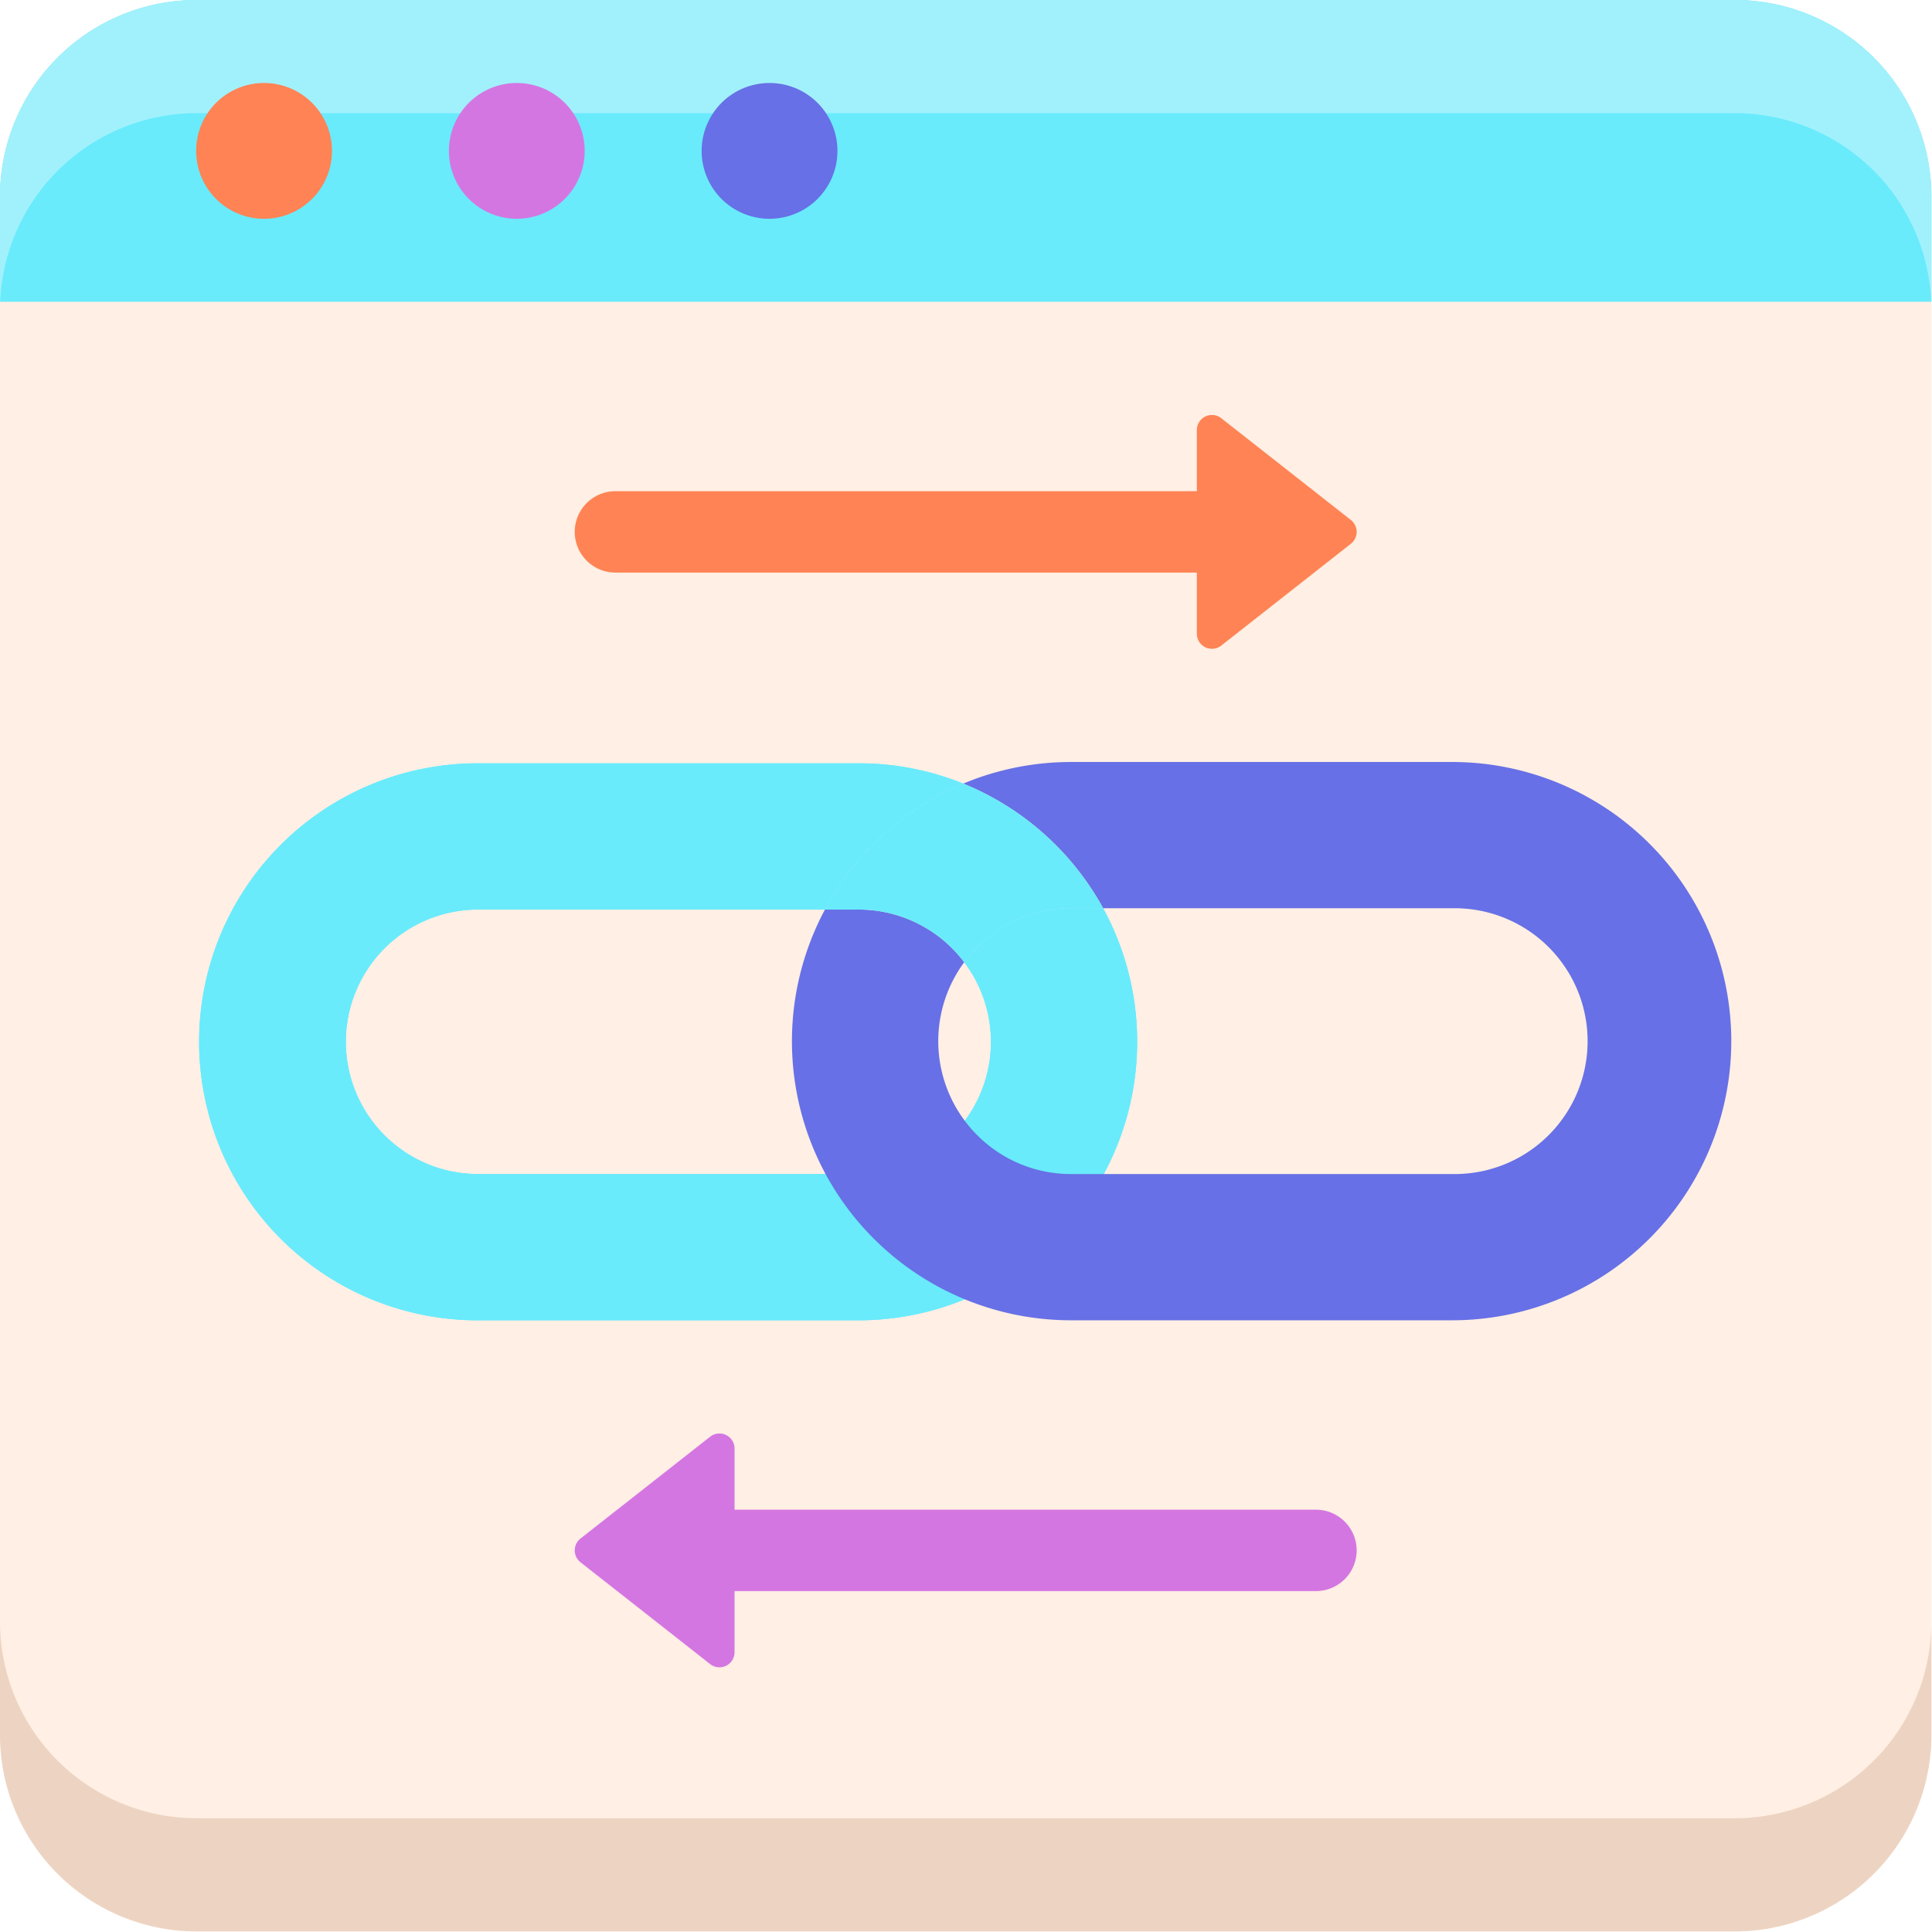 <svg xmlns="http://www.w3.org/2000/svg" xmlns:xlink="http://www.w3.org/1999/xlink" id="_Group_" width="1067" height="1067" data-name="&lt;Group&gt;" viewBox="0 0 1067 1067"><defs><style>.cls-1{fill:#ffefe4;filter:url(#filter)}.cls-1,.cls-10,.cls-11,.cls-12,.cls-13,.cls-2,.cls-3,.cls-4,.cls-5,.cls-6,.cls-7,.cls-8,.cls-9{fill-rule:evenodd}.cls-2{fill:#edd4c2;filter:url(#filter-2)}.cls-3,.cls-4,.cls-5,.cls-7{fill:#69ebfc}.cls-3{filter:url(#filter-3)}.cls-5{filter:url(#filter-4)}.cls-11,.cls-6{fill:#6770e6}.cls-6{mix-blend-mode:screen;filter:url(#filter-5)}.cls-7{filter:url(#filter-6)}.cls-8{fill:#a1f1fc;filter:url(#filter-7)}.cls-12,.cls-9{fill:#ff8354}.cls-9{filter:url(#filter-8)}.cls-10,.cls-13{fill:#d476e2}.cls-10{filter:url(#filter-9)}.cls-11{filter:url(#filter-10)}.cls-12{filter:url(#filter-11)}.cls-13{filter:url(#filter-12)}</style><filter id="filter" width="1066.66" height="1066.66" x="0" y="0" filterUnits="userSpaceOnUse"><feFlood flood-color="#d8d8d8" result="flood"/><feComposite in2="SourceGraphic" operator="in" result="composite"/><feBlend in2="SourceGraphic" result="blend"/></filter><filter id="filter-2" width="1066.66" height="171.098" x="0" y="895.562" filterUnits="userSpaceOnUse"><feFlood flood-color="#363636" result="flood"/><feComposite in2="SourceGraphic" operator="in" result="composite"/><feBlend in2="SourceGraphic" result="blend"/></filter><filter id="filter-3" width="1066.66" height="166.656" x="0" y="0" filterUnits="userSpaceOnUse"><feFlood flood-color="#363636" result="flood"/><feComposite in2="SourceGraphic" operator="in" result="composite"/><feBlend in2="SourceGraphic" result="blend"/></filter><filter id="filter-4" width="518.062" height="307.594" x="109.969" y="421.562" filterUnits="userSpaceOnUse"><feFlood flood-color="#6e85bc" result="flood"/><feComposite in2="SourceGraphic" operator="in" result="composite"/><feBlend in2="SourceGraphic" result="blend"/></filter><filter id="filter-5" width="519.313" height="308.312" x="437.406" y="420.844" filterUnits="userSpaceOnUse"><feFlood flood-color="#efa8f0" result="flood"/><feComposite in2="SourceGraphic" operator="in" result="composite"/><feBlend in2="SourceGraphic" result="blend"/></filter><filter id="filter-6" width="153.625" height="98.625" x="455.594" y="432.781" filterUnits="userSpaceOnUse"><feFlood flood-color="#6e85bc" result="flood"/><feComposite in2="SourceGraphic" operator="in" result="composite"/><feBlend in2="SourceGraphic" result="blend"/></filter><filter id="filter-7" width="1066.66" height="166.656" x="0" y="0" filterUnits="userSpaceOnUse"><feFlood flood-color="#1a1a1a" result="flood"/><feComposite in2="SourceGraphic" operator="in" result="composite"/><feBlend in2="SourceGraphic" result="blend"/></filter><filter id="filter-8" width="75" height="75" x="108.344" y="45.844" filterUnits="userSpaceOnUse"><feFlood flood-color="#ee9b52" result="flood"/><feComposite in2="SourceGraphic" operator="in" result="composite"/><feBlend in2="SourceGraphic" result="blend"/></filter><filter id="filter-9" width="75" height="75" x="247.906" y="45.844" filterUnits="userSpaceOnUse"><feFlood flood-color="#efa8f0" result="flood"/><feComposite in2="SourceGraphic" operator="in" result="composite"/><feBlend in2="SourceGraphic" result="blend"/></filter><filter id="filter-10" width="75" height="75" x="387.5" y="45.844" filterUnits="userSpaceOnUse"><feFlood flood-color="#6e85bc" result="flood"/><feComposite in2="SourceGraphic" operator="in" result="composite"/><feBlend in2="SourceGraphic" result="blend"/></filter><filter id="filter-11" width="431.844" height="129.188" x="317.406" y="229.156" filterUnits="userSpaceOnUse"><feFlood flood-color="#ee9b52" result="flood"/><feComposite in2="SourceGraphic" operator="in" result="composite"/><feBlend in2="SourceGraphic" result="blend"/></filter><filter id="filter-12" width="431.844" height="129.188" x="317.406" y="791.656" filterUnits="userSpaceOnUse"><feFlood flood-color="#efa8f0" result="flood"/><feComposite in2="SourceGraphic" operator="in" result="composite"/><feBlend in2="SourceGraphic" result="blend"/></filter></defs><path id="Compound_Shape" d="M958.062,1066.67H108.6A108.609,108.609,0,0,1,0,958.062V108.6A108.6,108.6,0,0,1,108.6,0H958.062A108.609,108.609,0,0,1,1066.67,108.6V958.062A108.614,108.614,0,0,1,958.062,1066.67Z" class="cls-1" data-name="Compound Shape"/><path id="Compound_Shape-2" d="M958.062,1004.17H108.6A108.607,108.607,0,0,1,0,895.562v62.5A108.609,108.609,0,0,0,108.6,1066.67H958.062A108.614,108.614,0,0,0,1066.67,958.062v-62.5A108.612,108.612,0,0,1,958.062,1004.17Z" class="cls-2" data-name="Compound Shape"/><path id="Compound_Shape-3" d="M958.062,0H108.6A108.6,108.6,0,0,0,0,108.6v58.063H1066.67V108.6A108.609,108.609,0,0,0,958.062,0Z" class="cls-3" data-name="Compound Shape"/><path id="Compound_Shape-4" d="M591.566,501.605A72.859,72.859,0,0,0,539.692,523.1a73.884,73.884,0,0,0-7.177,8.319,72.95,72.95,0,0,1,.3,87.568,68.982,68.982,0,0,1-6.929,8.033A72.556,72.556,0,0,1,474.244,648.4H263.777a73.034,73.034,0,0,1-.018-146.067H455.607a154.775,154.775,0,0,1,76.375-69.559,153.24,153.24,0,0,0-57.738-11.212H263.778a153.805,153.805,0,0,0-.02,307.61H474.225A153.85,153.85,0,0,0,609.232,501.605H591.566Z" class="cls-4" data-name="Compound Shape"/><path id="Compound_Shape-5" d="M591.566,501.605A72.859,72.859,0,0,0,539.692,523.1a73.884,73.884,0,0,0-7.177,8.319,72.95,72.95,0,0,1,.3,87.568,68.982,68.982,0,0,1-6.929,8.033A72.556,72.556,0,0,1,474.244,648.4H263.777a73.034,73.034,0,0,1-.018-146.067H455.607a154.775,154.775,0,0,1,76.375-69.559,153.24,153.24,0,0,0-57.738-11.212H263.778a153.805,153.805,0,0,0-.02,307.61H474.225A153.85,153.85,0,0,0,609.232,501.605H591.566Z" class="cls-5" data-name="Compound Shape"/><path id="Compound_Shape-6" d="M802.547,420.834H591.585a154.077,154.077,0,0,0-59.6,11.936,154.4,154.4,0,0,1,77.25,68.836h193.3a73.4,73.4,0,1,1,.018,146.79H591.585A72.9,72.9,0,0,1,539.673,626.9a70.721,70.721,0,0,1-6.854-7.919,73.41,73.41,0,0,1-.3-87.568,72.888,72.888,0,0,0-58.29-29.088H455.607A154.118,154.118,0,0,0,591.566,729.166H802.528A154.167,154.167,0,0,0,802.547,420.834Z" class="cls-6" data-name="Compound Shape"/><path id="Compound_Shape-7" d="M582.98,466.6a154.881,154.881,0,0,1,26.252,35.008H591.566A72.859,72.859,0,0,0,539.692,523.1a73.884,73.884,0,0,0-7.177,8.319,72.888,72.888,0,0,0-58.29-29.088H455.607a154.775,154.775,0,0,1,76.375-69.559A153.69,153.69,0,0,1,582.98,466.6Z" class="cls-7" data-name="Compound Shape"/><path id="Compound_Shape-8" d="M958.062,0H108.6A108.6,108.6,0,0,0,0,108.6v58.063H0.112A108.592,108.592,0,0,1,108.6,62.5H958.062A108.59,108.59,0,0,1,1066.55,166.667h0.12V108.6A108.609,108.609,0,0,0,958.062,0Z" class="cls-8" data-name="Compound Shape"/><path id="Compound_Shape-9" d="M183.333,83.333a37.5,37.5,0,1,1-37.5-37.5A37.5,37.5,0,0,1,183.333,83.333Z" class="cls-9" data-name="Compound Shape"/><path id="Compound_Shape-10" d="M322.917,83.333a37.5,37.5,0,1,1-37.5-37.5A37.5,37.5,0,0,1,322.917,83.333Z" class="cls-10" data-name="Compound Shape"/><path id="Compound_Shape-11" d="M462.5,83.333a37.5,37.5,0,1,1-37.5-37.5A37.5,37.5,0,0,1,462.5,83.333Z" class="cls-11" data-name="Compound Shape"/><path id="Compound_Shape-12" d="M746.069,287.194l-71.59-56.231a8.336,8.336,0,0,0-13.486,6.556V271.28H339.881a22.47,22.47,0,1,0,0,44.94H660.993v33.761a8.336,8.336,0,0,0,13.486,6.556l71.59-56.231A8.337,8.337,0,0,0,746.069,287.194Z" class="cls-12" data-name="Compound Shape"/><path id="Compound_Shape-13" d="M320.6,849.694l71.59-56.231a8.336,8.336,0,0,1,13.486,6.556V833.78H726.786a22.47,22.47,0,0,1,0,44.94H405.674v33.761a8.336,8.336,0,0,1-13.486,6.556L320.6,862.806A8.337,8.337,0,0,1,320.6,849.694Z" class="cls-13" data-name="Compound Shape"/></svg>